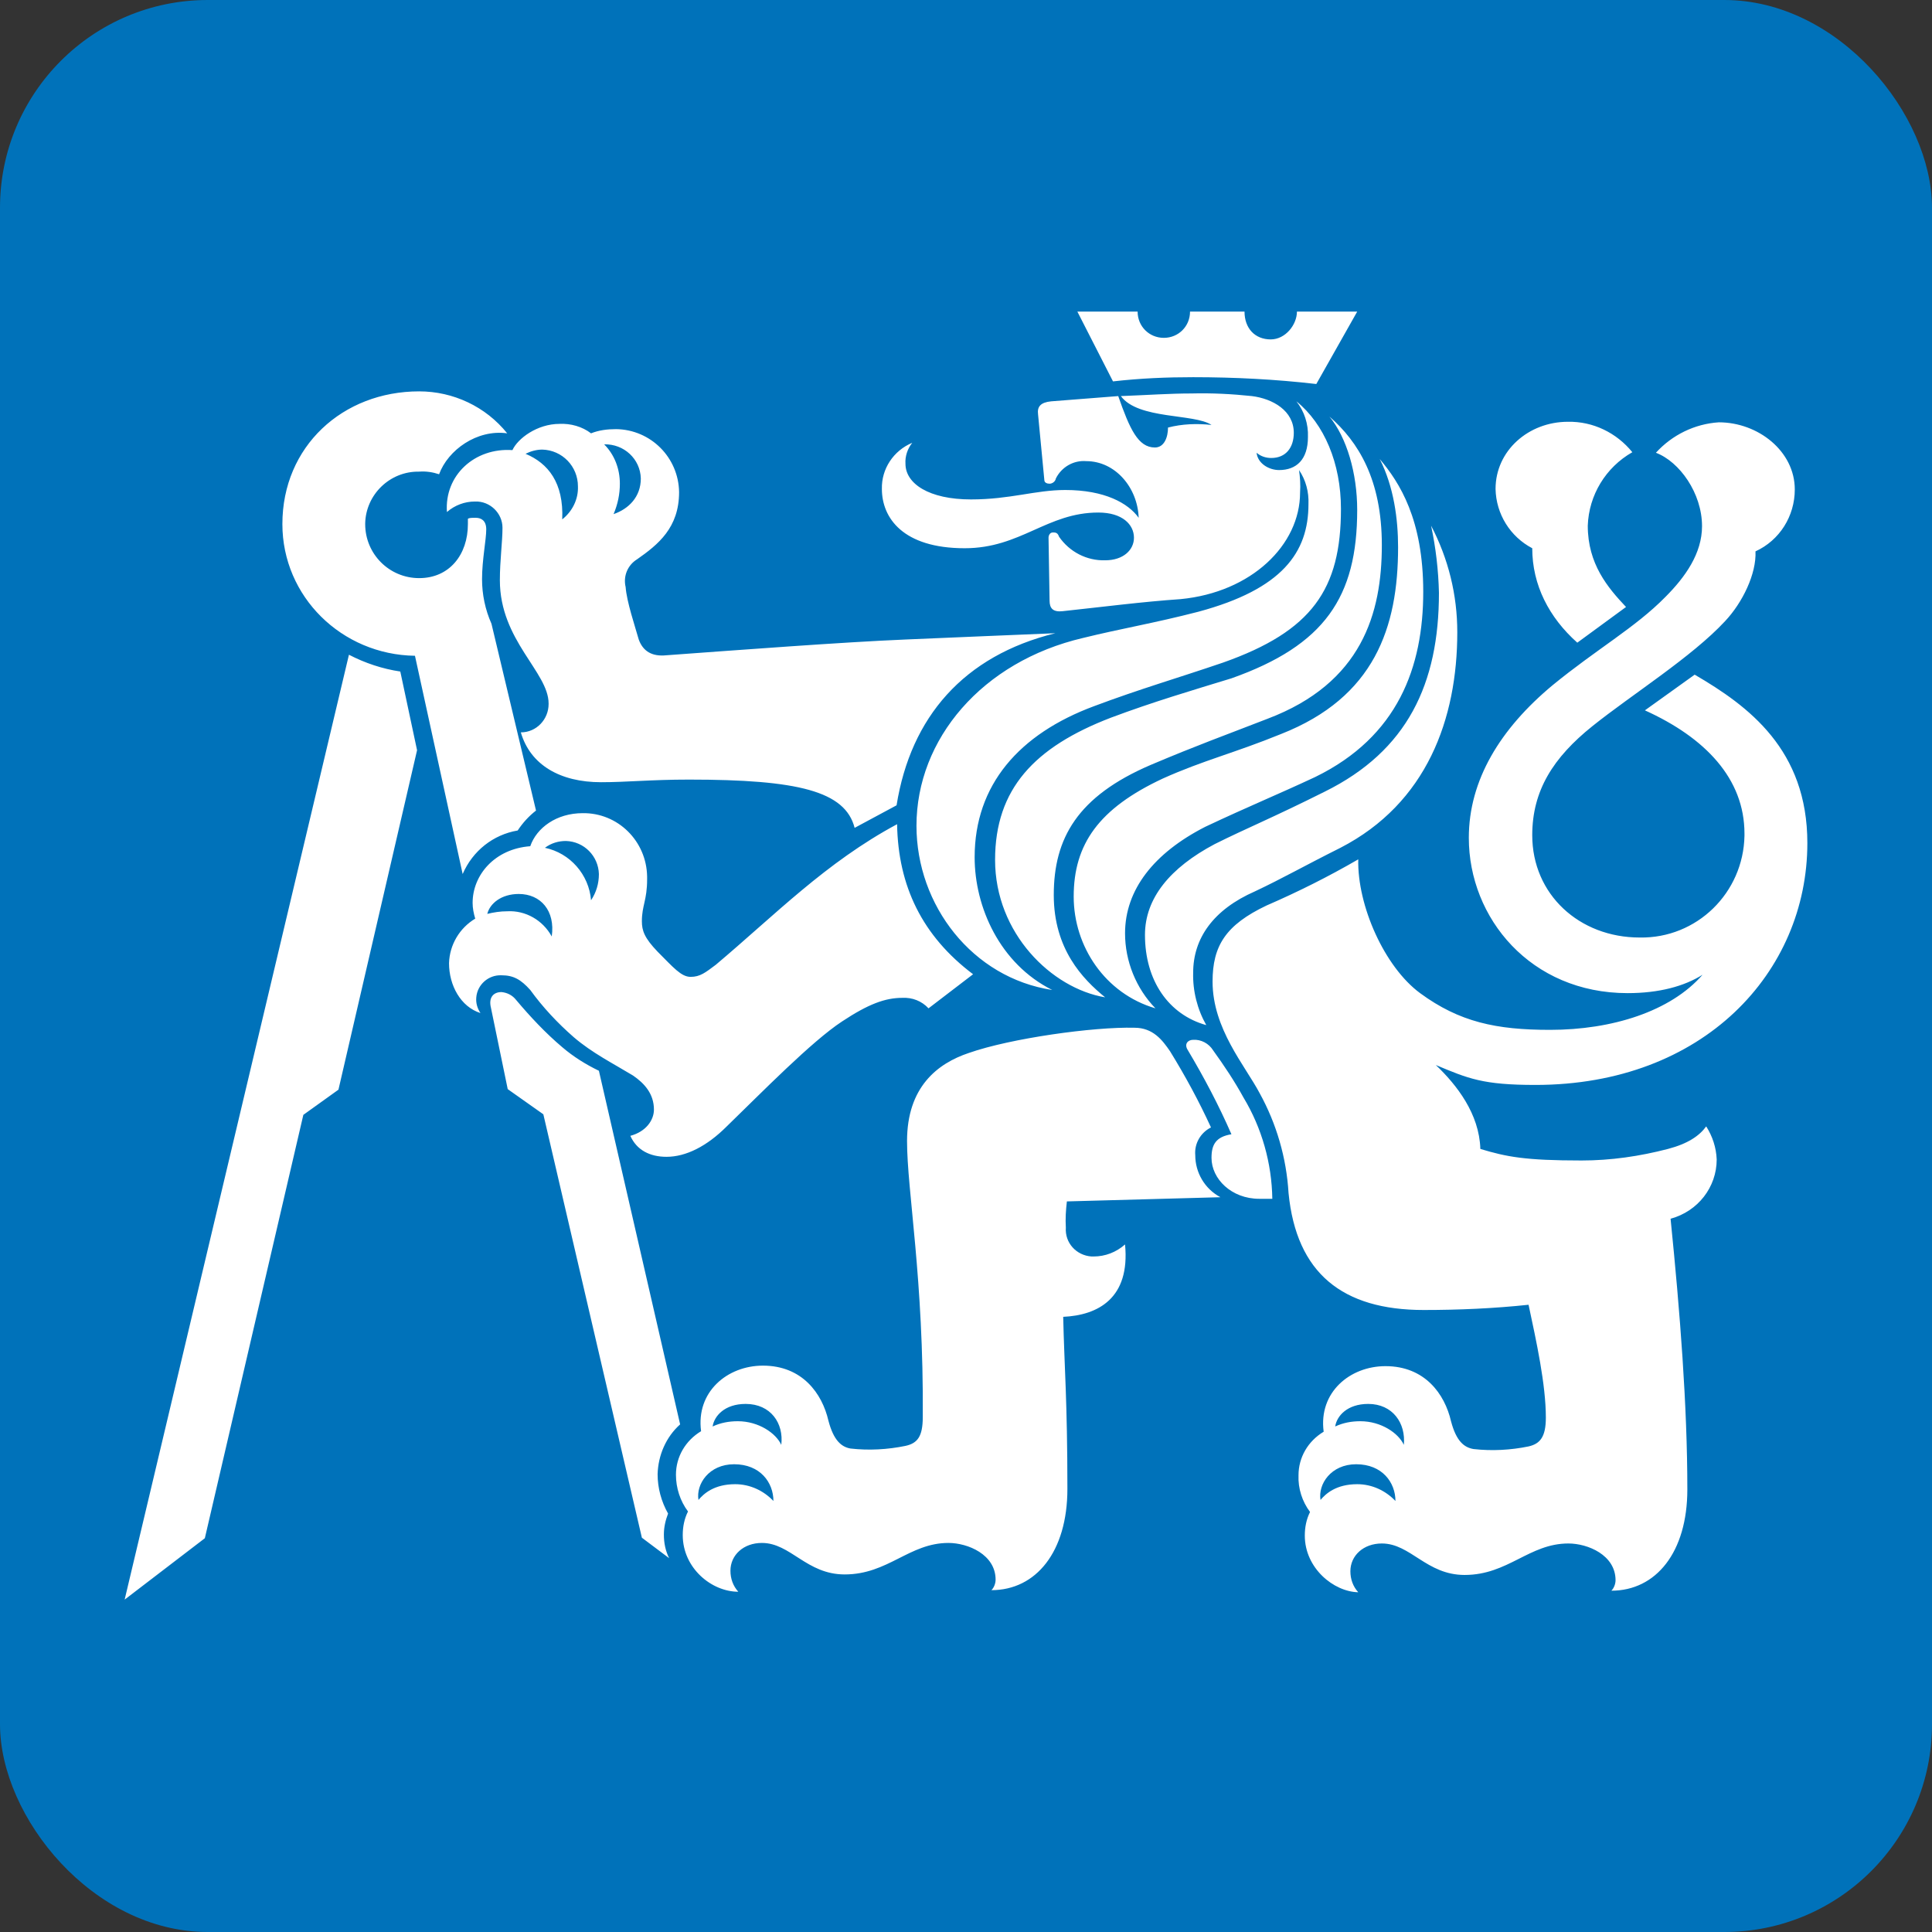 <svg width="93" height="93" viewBox="0 0 93 93" fill="none" xmlns="http://www.w3.org/2000/svg">
<rect x="0" y="0" width="93" height="93" fill="#333333" stroke="none"/>
<rect width="93" height="93" rx="10" fill="#0072BA"/>
<path d="M73.757 26.39C72.697 25.834 72.016 24.748 71.991 23.536C71.991 21.692 73.58 20.303 75.472 20.303C76.683 20.278 77.818 20.834 78.575 21.768C77.288 22.501 76.481 23.839 76.43 25.304C76.43 27.148 77.389 28.284 78.272 29.218L75.926 30.936C74.564 29.723 73.757 28.158 73.757 26.39ZM65.861 67.58C64.852 67.58 64.347 68.161 64.272 68.666C64.65 68.489 65.054 68.413 65.482 68.413C66.491 68.413 67.324 68.994 67.576 69.55C67.677 68.514 67.046 67.58 65.861 67.58ZM65.281 70.484C64.07 70.484 63.439 71.444 63.565 72.202C63.818 71.899 64.322 71.444 65.331 71.444C66.037 71.444 66.693 71.747 67.172 72.252C67.172 71.368 66.542 70.484 65.281 70.484ZM62.809 73.919C62.809 73.515 62.884 73.136 63.061 72.782C62.682 72.277 62.48 71.646 62.506 71.015C62.506 70.156 62.96 69.373 63.717 68.918C63.464 67.024 64.978 65.762 66.693 65.762C68.585 65.762 69.544 67.1 69.847 68.413C70.099 69.373 70.477 69.676 70.931 69.752C71.814 69.853 72.722 69.802 73.58 69.626C74.135 69.499 74.412 69.171 74.412 68.237C74.412 66.646 73.958 64.575 73.58 62.807C71.915 62.984 70.225 63.059 68.535 63.059C64.625 63.059 62.405 61.292 62.026 57.428C61.926 55.736 61.446 54.094 60.639 52.629C59.933 51.291 58.369 49.523 58.369 47.25C58.369 45.533 58.999 44.523 60.967 43.588C62.48 42.932 63.944 42.199 65.382 41.366C65.331 43.588 66.643 46.543 68.358 47.806C70.25 49.195 72.016 49.574 74.614 49.574C77.591 49.574 80.416 48.69 81.955 46.922C81.072 47.477 79.861 47.806 78.348 47.806C73.681 47.806 70.704 44.194 70.704 40.33C70.704 37.552 72.218 35.077 74.74 32.981C76.834 31.264 78.726 30.203 80.164 28.738C81.122 27.779 81.93 26.642 81.93 25.329C81.93 23.738 80.845 22.223 79.71 21.794C80.492 20.935 81.576 20.404 82.737 20.329C84.629 20.329 86.395 21.718 86.395 23.561C86.395 24.849 85.663 26.011 84.503 26.541C84.553 27.627 83.872 29.016 83.04 29.9C81.45 31.617 78.549 33.436 76.657 34.951C74.766 36.466 73.757 38.057 73.757 40.204C73.757 43.058 76.027 45.129 78.928 45.129C81.677 45.179 83.922 42.982 83.973 40.229C83.973 40.204 83.973 40.179 83.973 40.128C83.973 37.477 82.081 35.507 79.18 34.194L81.576 32.476C84.175 33.991 87 36.088 87 40.583C87 46.795 82.005 52.225 73.908 52.225C71.385 52.225 70.679 51.922 69.115 51.266C70.124 52.225 71.209 53.614 71.259 55.306C72.52 55.685 73.403 55.862 76.128 55.862C77.54 55.862 78.928 55.66 80.29 55.306C81.249 55.054 81.803 54.675 82.131 54.22C82.434 54.7 82.611 55.231 82.636 55.811C82.636 57.15 81.728 58.312 80.416 58.665C80.87 63.16 81.223 67.656 81.223 71.697C81.223 74.727 79.71 76.571 77.566 76.571C77.692 76.444 77.767 76.242 77.767 76.066C77.767 74.853 76.43 74.298 75.497 74.298C73.605 74.298 72.596 75.813 70.502 75.813C68.661 75.813 67.904 74.298 66.517 74.298C65.634 74.298 65.003 74.879 65.003 75.636C65.003 76.015 65.129 76.369 65.382 76.646C64.196 76.621 62.809 75.485 62.809 73.919ZM58.318 55.736C58.318 55.104 58.52 54.725 59.277 54.599C58.671 53.21 57.965 51.872 57.183 50.558C56.981 50.255 57.183 50.053 57.435 50.053C57.814 50.028 58.192 50.23 58.394 50.558C58.924 51.291 59.428 52.048 59.857 52.831C60.74 54.296 61.219 55.988 61.245 57.706H60.614C59.277 57.706 58.318 56.746 58.318 55.736ZM55.115 45.002C55.115 43.235 56.325 41.77 58.47 40.633C59.983 39.876 61.245 39.371 63.767 38.108C67.753 36.138 69.266 32.906 69.266 28.537C69.241 27.451 69.115 26.365 68.888 25.304C69.72 26.895 70.149 28.637 70.149 30.431C70.149 34.598 68.686 38.663 64.524 40.81C62.758 41.694 61.749 42.275 60.412 42.906C58.394 43.79 57.435 45.179 57.435 46.821C57.41 47.705 57.637 48.589 58.066 49.346C56.25 48.841 55.115 47.2 55.115 45.002ZM57.435 18.157C56.174 18.157 54.913 18.207 53.576 18.359L51.861 15H54.761C54.761 15.707 55.316 16.263 56.023 16.263C56.729 16.263 57.284 15.707 57.284 15H59.907C59.907 15.808 60.412 16.338 61.169 16.338C61.875 16.338 62.43 15.631 62.43 15H65.331L63.363 18.485C61.396 18.258 59.428 18.157 57.435 18.157ZM51.684 43.159C51.684 40.633 52.895 38.916 55.972 37.477C57.94 36.593 59.378 36.264 61.673 35.33C66.163 33.562 67.299 30.203 67.299 26.339C67.299 25.001 67.097 23.435 66.416 22.096C67.374 23.233 68.51 25.001 68.51 28.486C68.51 32.097 67.299 35.456 63.313 37.401C61.421 38.285 60.16 38.79 58.016 39.8C55.543 41.063 54.156 42.831 54.156 44.927C54.156 46.265 54.686 47.578 55.619 48.538C53.197 47.831 51.684 45.558 51.684 43.159ZM47.9 41.391C47.9 37.982 49.792 35.961 53.475 34.547C55.493 33.789 57.461 33.209 59.277 32.653C63.767 31.062 65.331 28.738 65.331 24.546C65.331 22.778 64.826 21.061 63.994 20.051C65.382 21.263 66.517 23.081 66.517 26.238C66.517 29.521 65.558 32.88 61.017 34.598C58.873 35.431 57.662 35.86 55.392 36.82C51.861 38.335 50.725 40.356 50.725 43.083C50.725 45.684 52.113 47.124 53.197 48.008C50.624 47.578 47.9 44.927 47.9 41.391ZM44.116 39.749C44.116 35.583 47.269 31.845 52.138 30.708C53.98 30.254 55.543 30.001 57.688 29.446C61.724 28.36 62.985 26.592 62.985 24.268C63.01 23.688 62.859 23.107 62.531 22.627C62.581 22.98 62.607 23.334 62.581 23.713C62.581 26.238 60.235 28.511 56.83 28.84C54.989 28.966 53.046 29.218 51.154 29.42C50.7 29.471 50.523 29.294 50.523 28.915L50.473 25.885C50.473 25.759 50.549 25.632 50.675 25.632C50.7 25.632 50.7 25.632 50.725 25.632C50.852 25.632 50.927 25.683 50.978 25.834C51.482 26.567 52.315 26.996 53.197 26.971C54.08 26.971 54.585 26.466 54.585 25.885C54.585 25.253 54.03 24.672 52.87 24.672C50.397 24.672 49.136 26.39 46.437 26.39C43.46 26.39 42.451 24.925 42.451 23.536C42.426 22.576 43.006 21.692 43.914 21.314C43.687 21.591 43.561 21.97 43.586 22.324C43.586 23.284 44.722 24.041 46.74 24.041C48.632 24.041 49.842 23.587 51.28 23.587C53.172 23.587 54.307 24.218 54.812 24.925C54.761 23.46 53.677 22.198 52.289 22.198C51.684 22.147 51.104 22.475 50.826 23.031C50.801 23.183 50.65 23.284 50.523 23.284C50.397 23.284 50.271 23.233 50.271 23.107L49.969 19.95C49.918 19.571 50.095 19.369 50.599 19.319L53.828 19.066C54.383 20.657 54.787 21.541 55.594 21.541C56.048 21.541 56.224 21.036 56.224 20.581C56.906 20.404 57.612 20.379 58.318 20.455C57.486 19.899 54.787 20.202 53.954 19.066C55.291 19.015 56.3 18.94 57.36 18.94C58.343 18.915 59.302 18.965 60.261 19.066C61.27 19.192 62.279 19.773 62.279 20.834C62.279 21.541 61.9 22.046 61.194 22.046C60.942 22.046 60.69 21.97 60.488 21.794C60.538 22.299 61.068 22.627 61.572 22.627C62.405 22.627 62.96 22.122 62.96 21.036C62.985 20.404 62.783 19.798 62.405 19.319C63.742 20.404 64.549 22.299 64.549 24.496C64.549 28.36 63.162 30.38 58.873 31.895C56.653 32.653 54.888 33.158 52.668 33.991C49.06 35.33 46.916 37.78 46.916 41.265C46.916 43.664 48.127 46.391 50.65 47.654C46.815 47.073 44.116 43.588 44.116 39.749ZM35.893 67.58C34.883 67.58 34.379 68.161 34.303 68.666C34.682 68.489 35.085 68.413 35.514 68.413C36.523 68.413 37.356 68.994 37.608 69.55C37.734 68.514 37.103 67.58 35.893 67.58ZM35.338 70.484C34.127 70.484 33.496 71.444 33.622 72.202C33.874 71.899 34.379 71.444 35.388 71.444C36.094 71.444 36.75 71.747 37.23 72.252C37.23 71.368 36.599 70.484 35.338 70.484ZM32.865 73.894C32.865 73.49 32.941 73.111 33.118 72.757C32.739 72.252 32.538 71.621 32.538 70.989C32.538 70.131 32.992 69.348 33.748 68.893C33.496 66.999 35.01 65.737 36.725 65.737C38.617 65.737 39.575 67.075 39.878 68.388C40.13 69.348 40.509 69.651 40.938 69.727C41.821 69.828 42.729 69.777 43.586 69.6C44.167 69.474 44.419 69.146 44.419 68.211C44.469 61.569 43.662 57.327 43.662 54.928C43.662 52.326 45.125 51.19 46.639 50.685C48.657 49.978 52.642 49.422 54.61 49.472C55.493 49.472 55.947 50.053 56.325 50.609C57.057 51.796 57.713 53.008 58.293 54.271C57.788 54.523 57.486 55.054 57.536 55.609C57.536 56.443 57.99 57.226 58.747 57.63L51.356 57.832C51.306 58.261 51.28 58.665 51.306 59.094C51.255 59.827 51.81 60.433 52.542 60.483C52.567 60.483 52.617 60.483 52.642 60.483C53.197 60.483 53.727 60.282 54.156 59.903C54.408 62.504 52.844 63.312 51.179 63.388C51.23 65.737 51.381 67.428 51.381 71.671C51.381 74.702 49.868 76.545 47.724 76.545C47.85 76.419 47.925 76.217 47.925 76.04C47.925 74.828 46.588 74.272 45.655 74.272C43.763 74.272 42.754 75.788 40.66 75.788C38.819 75.788 38.062 74.272 36.675 74.272C35.792 74.272 35.161 74.853 35.161 75.611C35.161 75.99 35.287 76.343 35.539 76.621C34.253 76.621 32.865 75.485 32.865 73.894ZM30.847 23.031C30.822 22.096 30.04 21.364 29.082 21.389C29.586 21.895 29.838 22.576 29.838 23.284C29.838 23.789 29.738 24.268 29.536 24.748C30.267 24.496 30.847 23.915 30.847 23.031ZM28.829 42.073C28.804 41.214 28.123 40.507 27.24 40.482C26.887 40.482 26.534 40.583 26.231 40.81C27.442 41.063 28.35 42.098 28.451 43.336C28.703 42.957 28.829 42.528 28.829 42.073ZM27.82 23.41C27.82 22.45 27.064 21.667 26.105 21.642C25.828 21.642 25.55 21.718 25.298 21.844C26.382 22.299 27.139 23.233 27.064 25.001C27.543 24.622 27.846 24.041 27.82 23.41ZM30.898 74.02L26.155 53.639L24.44 52.427L23.633 48.513C23.507 48.008 23.759 47.755 24.137 47.755C24.415 47.781 24.667 47.907 24.844 48.134C25.525 48.942 26.256 49.725 27.064 50.407C27.593 50.861 28.199 51.24 28.829 51.543L32.739 68.565C32.058 69.171 31.68 70.055 31.655 70.964C31.655 71.621 31.831 72.277 32.159 72.858C32.033 73.187 31.957 73.515 31.957 73.868C31.957 74.272 32.033 74.651 32.21 75.005L30.898 74.02ZM24.97 43.033C24.137 43.033 23.582 43.487 23.456 43.992C23.759 43.916 24.087 43.866 24.415 43.866C25.298 43.816 26.13 44.295 26.559 45.078C26.736 43.841 26.029 43.033 24.97 43.033ZM30.343 54.675C31.1 54.473 31.478 53.917 31.478 53.412C31.478 52.655 31.024 52.15 30.469 51.771C29.51 51.19 28.501 50.685 27.619 49.927C26.837 49.245 26.13 48.488 25.525 47.654C25.071 47.149 24.718 46.947 24.137 46.947C23.507 46.922 22.977 47.402 22.927 48.008C22.901 48.285 22.977 48.538 23.128 48.765C22.17 48.462 21.615 47.427 21.615 46.366C21.64 45.482 22.119 44.674 22.876 44.22C22.8 43.967 22.75 43.715 22.75 43.462C22.75 42.123 23.809 40.861 25.525 40.734C25.828 39.85 26.786 39.143 28.047 39.143C29.738 39.118 31.125 40.482 31.15 42.199C31.15 42.25 31.15 42.275 31.15 42.325C31.15 43.336 30.898 43.588 30.898 44.346C30.898 44.8 31.024 45.154 31.655 45.811C32.411 46.568 32.79 47.023 33.244 47.023C33.698 47.023 33.95 46.821 34.455 46.442C37.305 44.043 39.752 41.517 43.183 39.674C43.233 42.654 44.394 45.053 46.841 46.897L44.696 48.538C44.368 48.184 43.914 48.008 43.435 48.033C42.603 48.033 41.795 48.336 40.534 49.169C39.071 50.129 36.675 52.579 34.984 54.22C34.026 55.18 33.017 55.685 32.084 55.685C31.276 55.685 30.646 55.357 30.343 54.675ZM33.168 37.527C31.327 37.527 30.192 37.653 28.93 37.653C26.963 37.653 25.525 36.82 25.071 35.254C25.828 35.254 26.408 34.623 26.408 33.89C26.408 33.89 26.408 33.89 26.408 33.865C26.408 32.35 24.062 30.835 24.062 27.93C24.062 26.971 24.188 26.087 24.188 25.405C24.188 24.698 23.582 24.117 22.876 24.142H22.851C22.372 24.142 21.892 24.319 21.514 24.647C21.388 22.879 22.851 21.541 24.667 21.667C24.919 21.112 25.853 20.404 26.937 20.404C27.467 20.379 28.022 20.531 28.451 20.859C28.829 20.707 29.233 20.657 29.662 20.657C31.327 20.682 32.664 22.021 32.689 23.688C32.689 25.405 31.68 26.213 30.671 26.92C30.217 27.198 29.99 27.728 30.116 28.259C30.166 28.966 30.57 30.153 30.747 30.784C30.948 31.34 31.377 31.617 32.084 31.542C35.565 31.289 40.559 30.91 43.586 30.784C46.437 30.658 48.455 30.582 50.801 30.481C46.386 31.567 43.839 34.522 43.158 38.765L41.139 39.85C40.685 38.083 38.415 37.527 33.168 37.527ZM19.975 31.567C16.444 31.517 13.593 28.713 13.593 25.228C13.593 21.49 16.494 18.839 20.177 18.839C21.817 18.839 23.381 19.571 24.415 20.859C22.952 20.657 21.564 21.667 21.136 22.829C20.833 22.728 20.505 22.677 20.177 22.703C18.764 22.677 17.604 23.814 17.579 25.203C17.579 25.203 17.579 25.203 17.579 25.228C17.579 26.668 18.739 27.829 20.177 27.829C21.64 27.829 22.523 26.693 22.523 25.228V24.976C22.573 24.925 22.725 24.925 22.901 24.925C23.154 24.925 23.406 25.051 23.406 25.481C23.406 25.986 23.204 26.945 23.204 27.88C23.204 28.612 23.355 29.345 23.658 30.026L25.802 39.017C25.449 39.295 25.172 39.598 24.919 39.977C23.734 40.179 22.75 40.962 22.271 42.073L19.975 31.567ZM16.797 31.517C17.579 31.921 18.411 32.198 19.269 32.325L20.076 36.113L16.292 52.453L14.602 53.665L9.86 74.045L6 77L16.797 31.517Z" fill="white"/>
</svg>
